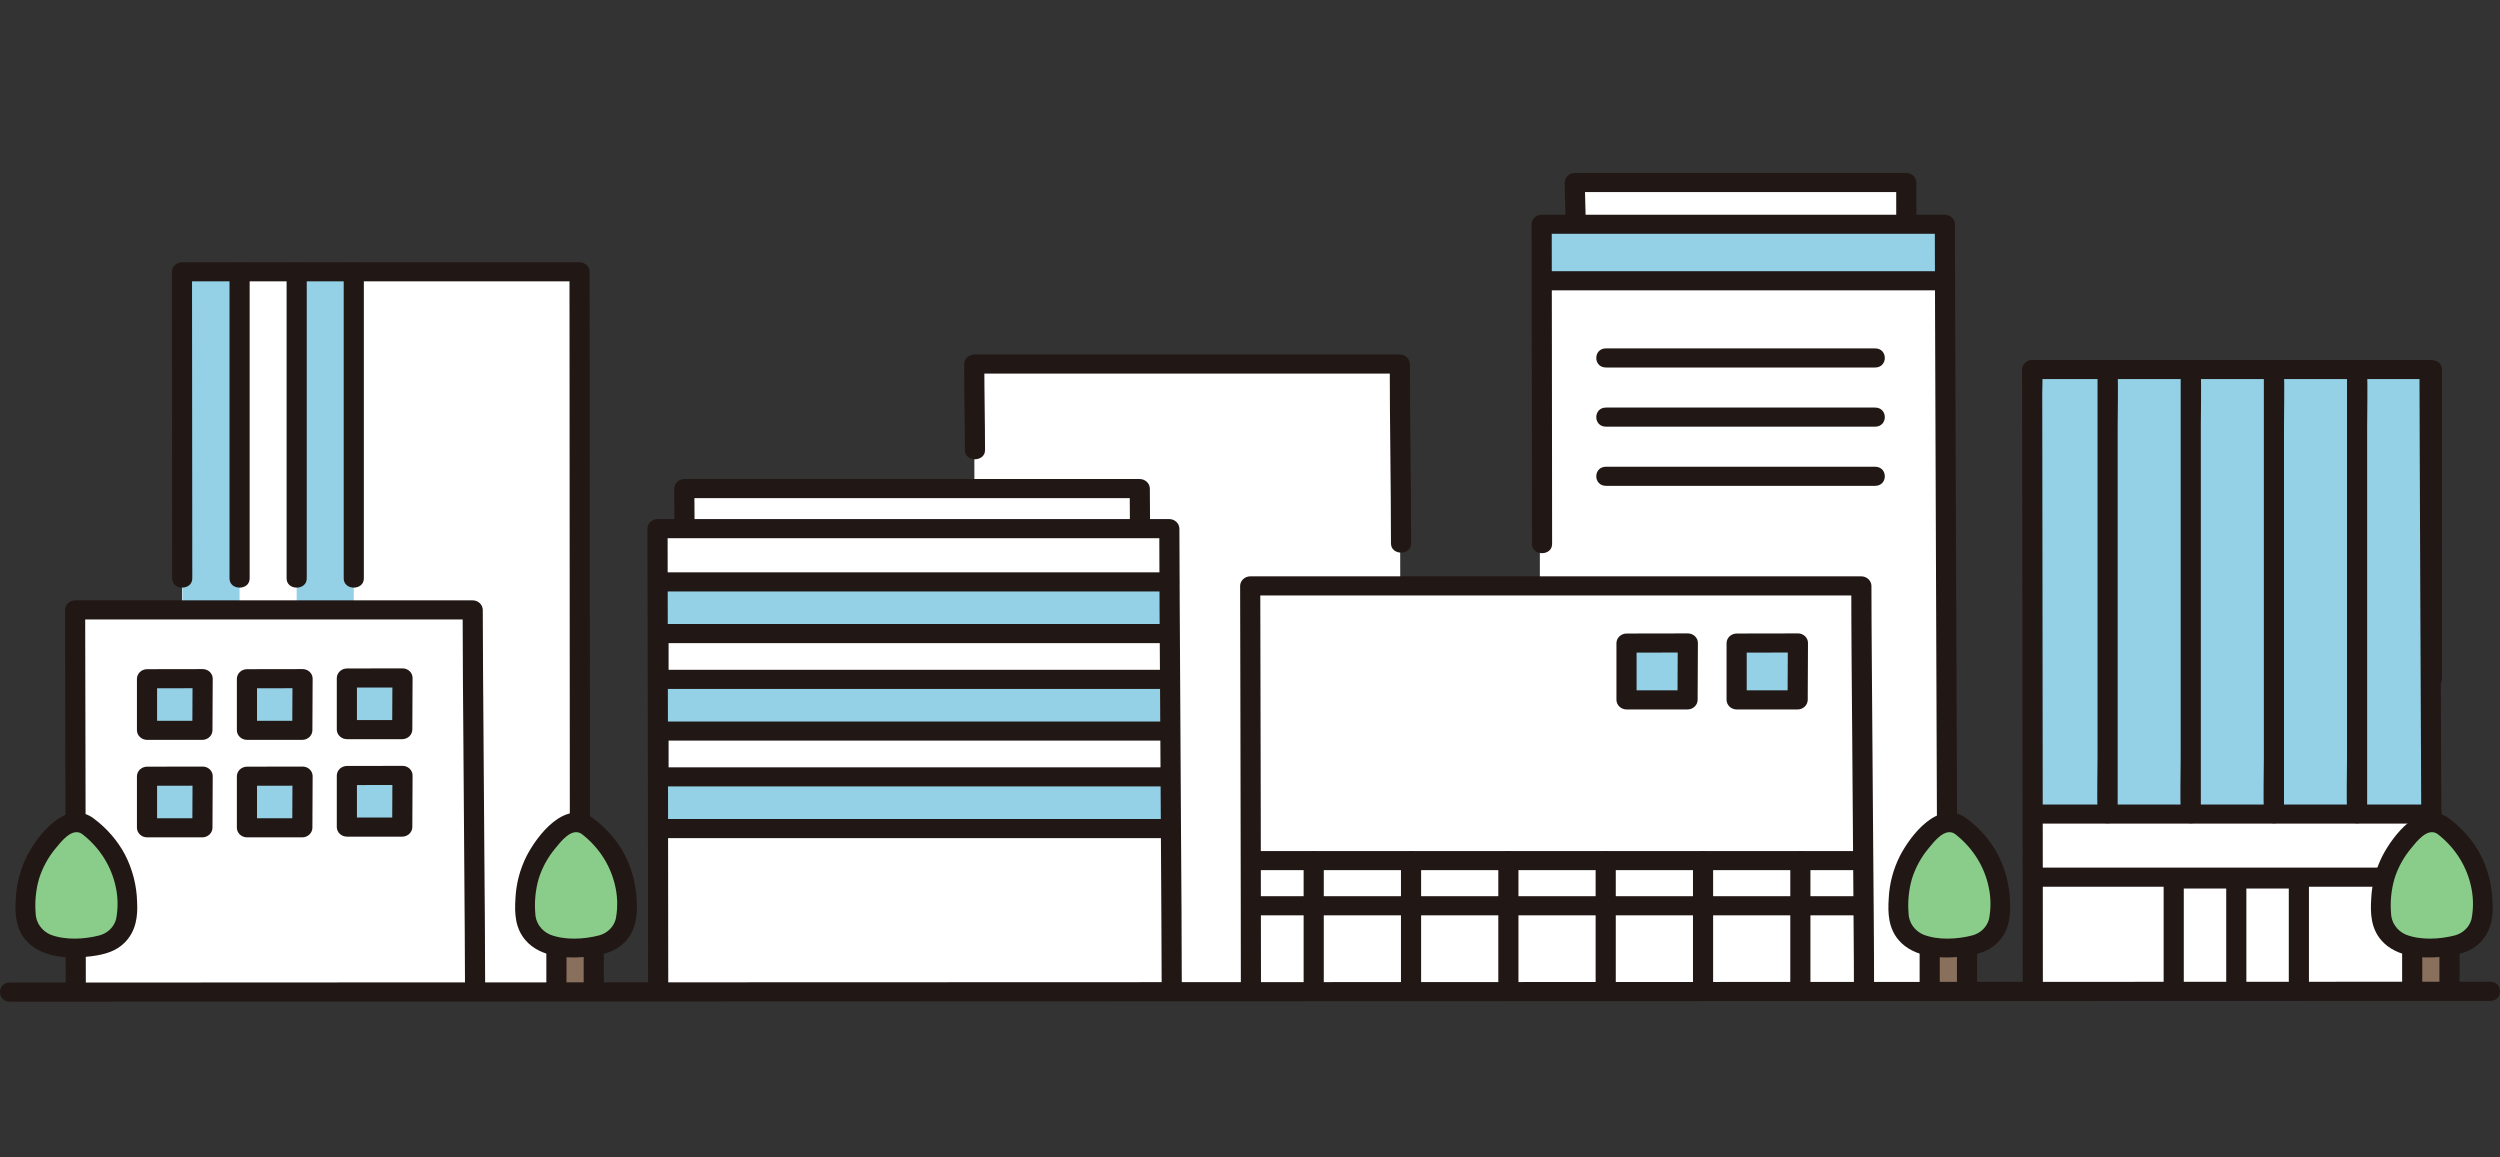 <svg width="1080" height="500" viewBox="0 0 1080 500" fill="none" xmlns="http://www.w3.org/2000/svg">
<rect x="0" y="0" width="1080" height="500" fill="#333333" stroke="none"/>
<g clip-path="url(#clip0)">
<path d="M840.461 427.962C840.461 404.317 839.328 125.015 839.328 98.974H665.145C665.145 100.868 665.232 339.161 665.313 427.478" fill="white"/>
<path d="M605.252 426.724C605.252 402.928 604.726 183.473 604.726 157.265H420.877C420.877 165.403 421.186 425.356 421.186 428.045" fill="white"/>
<path d="M250.523 426.394C250.538 435.246 250.373 126.594 250.362 117.43H78.603C78.603 118.874 78.657 369.484 78.718 426.58" fill="white"/>
<path d="M1050.59 426.312C1050.59 401.098 1049.55 187.381 1049.55 159.609H877.887C877.887 163.416 878.167 380.503 878.167 426.722" fill="white"/>
<path d="M492.481 228.376C492.481 222.823 492.383 214.495 492.383 211.068H295.613C295.613 215.964 295.713 224.998 295.713 228.376" fill="white"/>
<path d="M496.832 228.376C496.832 222.598 496.738 216.837 496.734 211.068C496.717 209.978 496.253 208.938 495.441 208.167C494.628 207.397 493.531 206.957 492.383 206.941H295.613C294.464 206.956 293.367 207.395 292.554 208.166C291.741 208.937 291.278 209.978 291.262 211.068C291.262 216.845 291.356 222.606 291.362 228.376C291.362 233.687 300.064 233.698 300.064 228.376C300.064 222.598 299.969 216.837 299.964 211.068L295.613 215.195H492.383L488.032 211.068C488.032 216.845 488.125 222.606 488.13 228.376C488.13 233.687 496.832 233.698 496.832 228.376V228.376Z" fill="#211715"/>
<path d="M506.189 428.049C506.189 406.405 505.151 252.213 505.151 228.376H284.055C284.055 231.644 284.335 388.73 284.335 428.4" fill="white"/>
<path d="M823.524 96.31C823.524 90.757 823.511 82.264 823.511 78.839H680.321C680.321 83.735 680.665 92.971 680.665 96.351" fill="white"/>
<path d="M827.876 96.31C827.876 90.487 827.872 84.663 827.863 78.839C827.847 77.749 827.384 76.708 826.571 75.937C825.758 75.166 824.661 74.727 823.512 74.712H680.322C679.173 74.727 678.076 75.167 677.263 75.938C676.451 76.708 675.987 77.749 675.971 78.839C675.986 84.676 676.293 90.512 676.314 96.351C676.332 101.661 685.034 101.671 685.017 96.351C684.995 90.512 684.688 84.676 684.673 78.839L680.322 82.966H823.512L819.161 78.839C819.161 84.662 819.165 90.486 819.174 96.31C819.174 101.621 827.876 101.63 827.876 96.31Z" fill="#211715"/>
<path d="M840.446 96.892C826.305 96.892 689.596 96.937 665.994 96.937V121.286H840.472C840.468 117.223 840.446 98.043 840.446 96.892Z" fill="#94D1E6"/>
<path d="M280.132 266.366V336.076C280.132 341.388 288.835 341.396 288.835 336.076V266.366C288.835 261.055 280.132 261.047 280.132 266.366Z" fill="#211715"/>
<path d="M78.829 262.539C78.829 260.96 78.829 119.297 78.829 117.43H103.495C103.495 119.297 103.495 260.96 103.495 262.539" fill="#94D1E6"/>
<path d="M99.147 117.43V249.869C99.147 255.18 107.849 255.189 107.849 249.869V117.43C107.849 112.12 99.147 112.11 99.147 117.43Z" fill="#211715"/>
<path d="M128.164 262.539V117.43H152.832V262.539" fill="#94D1E6"/>
<path d="M123.812 117.43V249.869C123.812 255.18 132.515 255.189 132.515 249.869V117.43C132.515 112.12 123.812 112.11 123.812 117.43Z" fill="#211715"/>
<path d="M148.481 117.43V249.869C148.481 255.18 157.183 255.189 157.183 249.869V117.43C157.183 112.12 148.481 112.11 148.481 117.43Z" fill="#211715"/>
<path d="M246.172 391.299C246.172 391.367 246.172 391.439 246.172 391.505C246.607 396.74 254.789 396.885 254.874 391.505C255.015 382.657 254.874 373.794 254.874 364.946C254.864 343.651 254.852 322.357 254.837 301.064L254.791 223.405C254.778 200.502 254.765 177.598 254.75 154.692C254.741 142.633 254.733 130.575 254.726 118.519V117.417C254.71 116.328 254.246 115.287 253.434 114.516C252.621 113.746 251.524 113.306 250.375 113.29H78.603C77.454 113.306 76.356 113.746 75.544 114.516C74.731 115.287 74.268 116.328 74.251 117.417C74.251 148.591 74.277 179.764 74.328 210.936C74.341 223.908 74.354 236.882 74.367 249.857C74.367 255.168 83.069 255.176 83.069 249.857C83.025 209.177 82.989 168.498 82.96 127.819C82.96 124.353 82.96 120.885 82.96 117.417L78.609 121.544H250.368L246.017 117.417C246.028 127.652 246.035 137.888 246.039 148.124L246.078 214.138C246.096 240.063 246.112 265.989 246.126 291.916L246.165 358.733C246.165 366.042 246.169 373.351 246.176 380.66C246.176 384.06 245.85 387.63 246.176 391.02C246.186 391.179 246.186 391.338 246.176 391.497H254.878C254.878 391.427 254.878 391.355 254.878 391.291C254.878 385.979 246.176 385.971 246.176 391.291L246.172 391.299Z" fill="#211715"/>
<path d="M799.078 432.176C804.678 432.176 804.687 423.922 799.078 423.922C793.47 423.922 793.47 432.176 799.078 432.176Z" fill="#211715"/>
<path d="M805.252 428.012C805.252 404.165 804.11 279.37 804.11 253.104H540.09C540.09 256.705 540.399 384.685 540.399 428.4" fill="white"/>
<path d="M809.604 428.012C809.604 407.216 809.373 386.419 809.216 365.625C809.008 337.975 808.803 310.331 808.603 282.693C808.54 272.829 808.464 262.968 808.461 253.105C808.445 252.015 807.982 250.974 807.169 250.203C806.357 249.433 805.259 248.993 804.11 248.978H540.09C538.941 248.993 537.844 249.433 537.032 250.203C536.219 250.974 535.756 252.015 535.739 253.105C535.739 269.406 535.809 285.695 535.844 301.99C535.906 331.181 535.961 360.374 536.009 389.57C536.029 402.512 536.042 415.455 536.048 428.4C536.048 433.711 544.75 433.719 544.75 428.4C544.75 402.549 544.716 376.698 544.646 350.849C544.597 324.332 544.541 297.814 544.478 271.296C544.465 265.234 544.441 259.169 544.441 253.105L540.09 257.231H804.11L799.759 253.105C799.759 274.476 799.988 295.849 800.147 317.22C800.354 344.703 800.558 372.187 800.76 399.672C800.823 409.119 800.901 418.565 800.901 428.012C800.901 433.323 809.604 433.332 809.604 428.012Z" fill="#211715"/>
<path d="M609.603 234.748C609.603 208.922 609.083 183.095 609.077 157.269C609.061 156.179 608.597 155.138 607.784 154.368C606.972 153.597 605.875 153.157 604.726 153.142H420.877C419.728 153.157 418.63 153.597 417.818 154.367C417.005 155.138 416.542 156.179 416.526 157.269C416.526 169.65 416.817 182.031 416.835 194.411C416.835 199.721 425.537 199.731 425.537 194.411C425.52 182.031 425.232 169.65 425.228 157.269L420.877 161.396H604.726L600.375 157.269C600.375 183.095 600.895 208.922 600.901 234.748C600.901 240.059 609.603 240.068 609.603 234.748V234.748Z" fill="#211715"/>
<path d="M205.244 432.176C210.843 432.176 210.852 423.922 205.244 423.922C199.635 423.922 199.635 432.176 205.244 432.176Z" fill="#211715"/>
<path d="M205.243 428.049C205.243 406.405 204.206 287.308 204.206 263.471H32.446C32.446 266.74 32.727 388.724 32.727 428.4" fill="white"/>
<path d="M209.595 428.049C209.595 408.562 209.377 389.074 209.244 369.589C209.054 343.332 208.868 317.075 208.685 290.818C208.629 281.702 208.559 272.588 208.557 263.471C208.54 262.382 208.077 261.341 207.264 260.57C206.452 259.8 205.355 259.36 204.206 259.344H32.446C31.298 259.36 30.201 259.8 29.388 260.571C28.576 261.341 28.112 262.382 28.095 263.471C28.095 278.838 28.158 294.205 28.189 309.571C28.245 337.201 28.296 364.831 28.341 392.46C28.358 404.441 28.37 416.421 28.376 428.4C28.376 433.711 37.078 433.719 37.078 428.4C37.078 404.373 37.046 380.345 36.982 356.317C36.937 331.107 36.887 305.897 36.832 280.687C36.819 274.949 36.808 269.21 36.797 263.471L32.446 267.598H204.206L199.855 263.471C199.855 283.487 200.072 303.49 200.207 323.497C200.394 349.609 200.581 375.719 200.766 401.829C200.821 410.567 200.892 419.308 200.892 428.049C200.892 433.358 209.595 433.369 209.595 428.049V428.049Z" fill="#211715"/>
<path d="M87.535 293.173C85.333 293.173 67.185 293.214 63.508 293.214V315.5H87.439C87.433 311.789 87.535 294.225 87.535 293.173Z" fill="#94D1E6"/>
<path d="M87.535 289.046C79.525 289.046 71.516 289.087 63.508 289.087C62.359 289.103 61.262 289.542 60.45 290.313C59.637 291.084 59.173 292.124 59.157 293.214V315.499C59.173 316.589 59.637 317.63 60.45 318.401C61.262 319.171 62.359 319.611 63.508 319.626H87.439C88.588 319.611 89.686 319.171 90.498 318.401C91.311 317.63 91.774 316.589 91.79 315.499C91.79 308.054 91.886 300.612 91.893 293.169C91.893 292.074 91.434 291.024 90.618 290.25C89.802 289.477 88.696 289.042 87.542 289.042C86.388 289.042 85.281 289.477 84.465 290.25C83.649 291.024 83.191 292.074 83.191 293.169C83.191 300.612 83.09 308.054 83.088 315.499L87.439 311.373H63.508L67.859 315.499V293.218L63.508 297.345C71.516 297.345 79.525 297.304 87.535 297.304C88.689 297.304 89.796 296.869 90.612 296.095C91.428 295.321 91.886 294.271 91.886 293.177C91.886 292.082 91.428 291.033 90.612 290.259C89.796 289.485 88.689 289.05 87.535 289.05V289.046Z" fill="#211715"/>
<path d="M130.703 293.173C128.503 293.173 110.352 293.214 106.676 293.214V315.5H130.607C130.602 311.789 130.703 294.225 130.703 293.173Z" fill="#94D1E6"/>
<path d="M130.703 289.046C122.694 289.046 114.686 289.087 106.676 289.087C105.527 289.103 104.43 289.542 103.617 290.313C102.805 291.084 102.341 292.124 102.325 293.214V315.499C102.342 316.589 102.805 317.629 103.618 318.4C104.43 319.171 105.527 319.61 106.676 319.626H130.607C131.756 319.61 132.853 319.171 133.665 318.4C134.477 317.629 134.941 316.589 134.958 315.499C134.958 308.054 135.054 300.612 135.058 293.169C135.058 292.074 134.6 291.024 133.784 290.25C132.968 289.477 131.861 289.042 130.707 289.042C129.553 289.042 128.446 289.477 127.63 290.25C126.814 291.024 126.356 292.074 126.356 293.169C126.356 300.612 126.256 308.054 126.256 315.499L130.607 311.373H106.676L111.027 315.499V293.218L106.676 297.345C114.686 297.345 122.694 297.304 130.703 297.304C131.857 297.304 132.963 296.869 133.779 296.095C134.595 295.321 135.054 294.271 135.054 293.177C135.054 292.082 134.595 291.033 133.779 290.259C132.963 289.485 131.857 289.05 130.703 289.05V289.046Z" fill="#211715"/>
<path d="M173.872 292.865C171.67 292.865 153.522 292.909 149.845 292.909V315.194H173.776C173.77 311.476 173.872 293.92 173.872 292.865Z" fill="#94D1E6"/>
<path d="M173.872 288.738C165.864 288.738 157.853 288.78 149.845 288.782C148.696 288.797 147.599 289.237 146.787 290.008C145.974 290.778 145.51 291.819 145.494 292.909V315.194C145.51 316.284 145.974 317.325 146.787 318.095C147.599 318.866 148.696 319.306 149.845 319.321H173.776C174.925 319.306 176.022 318.866 176.835 318.095C177.647 317.325 178.111 316.284 178.127 315.194C178.127 307.749 178.223 300.306 178.23 292.861C178.23 291.767 177.771 290.717 176.955 289.943C176.139 289.169 175.032 288.734 173.878 288.734C172.725 288.734 171.618 289.169 170.802 289.943C169.986 290.717 169.527 291.767 169.527 292.861C169.527 300.306 169.427 307.749 169.425 315.194L173.776 311.067H149.845L154.196 315.194V292.909L149.845 297.036C157.853 297.036 165.864 296.994 173.872 296.992C175.026 296.992 176.133 296.558 176.949 295.784C177.765 295.01 178.223 293.96 178.223 292.865C178.223 291.771 177.765 290.721 176.949 289.947C176.133 289.173 175.026 288.738 173.872 288.738Z" fill="#211715"/>
<path d="M87.535 335.286C85.333 335.286 67.185 335.327 63.508 335.327V357.613H87.439C87.433 353.896 87.535 336.345 87.535 335.286Z" fill="#94D1E6"/>
<path d="M87.535 331.159C79.525 331.159 71.516 331.2 63.508 331.2C62.36 331.216 61.263 331.656 60.45 332.427C59.638 333.197 59.174 334.238 59.157 335.327V357.613C59.173 358.703 59.636 359.744 60.449 360.514C61.262 361.285 62.359 361.725 63.508 361.74H87.439C88.588 361.724 89.686 361.284 90.498 360.514C91.311 359.743 91.774 358.703 91.79 357.613C91.79 350.17 91.886 342.727 91.893 335.282C91.893 334.187 91.434 333.138 90.618 332.364C89.802 331.59 88.696 331.155 87.542 331.155C86.388 331.155 85.281 331.59 84.465 332.364C83.649 333.138 83.191 334.187 83.191 335.282C83.191 342.727 83.09 350.17 83.088 357.613L87.439 353.486H63.508L67.859 357.613V335.327L63.508 339.454C71.516 339.454 79.525 339.415 87.535 339.413C88.689 339.413 89.796 338.978 90.612 338.204C91.428 337.43 91.886 336.381 91.886 335.286C91.886 334.192 91.428 333.142 90.612 332.368C89.796 331.594 88.689 331.159 87.535 331.159V331.159Z" fill="#211715"/>
<path d="M130.703 335.286C128.503 335.286 110.352 335.327 106.676 335.327V357.613H130.607C130.602 353.896 130.703 336.345 130.703 335.286Z" fill="#94D1E6"/>
<path d="M130.703 331.159C122.694 331.159 114.686 331.2 106.676 331.2C105.527 331.216 104.43 331.656 103.618 332.427C102.805 333.197 102.342 334.238 102.325 335.327V357.613C102.341 358.703 102.805 359.743 103.617 360.514C104.43 361.284 105.527 361.724 106.676 361.74H130.607C131.756 361.724 132.853 361.284 133.665 360.513C134.477 359.743 134.941 358.702 134.958 357.613C134.958 350.17 135.054 342.727 135.058 335.282C135.058 334.187 134.6 333.138 133.784 332.364C132.968 331.59 131.861 331.155 130.707 331.155C129.553 331.155 128.446 331.59 127.63 332.364C126.814 333.138 126.356 334.187 126.356 335.282C126.356 342.727 126.256 350.17 126.256 357.613L130.607 353.486H106.676L111.027 357.613V335.327L106.676 339.454C114.686 339.454 122.694 339.415 130.703 339.413C131.857 339.413 132.963 338.978 133.779 338.204C134.595 337.43 135.054 336.381 135.054 335.286C135.054 334.192 134.595 333.142 133.779 332.368C132.963 331.594 131.857 331.159 130.703 331.159Z" fill="#211715"/>
<path d="M173.872 334.981C171.67 334.981 153.522 335.022 149.845 335.022V357.307H173.776C173.77 353.591 173.872 336.033 173.872 334.981Z" fill="#94D1E6"/>
<path d="M173.872 330.854C165.864 330.854 157.853 330.895 149.845 330.895C148.697 330.911 147.6 331.351 146.787 332.121C145.975 332.892 145.511 333.932 145.494 335.022V357.307C145.51 358.397 145.974 359.438 146.787 360.208C147.599 360.979 148.696 361.419 149.845 361.434H173.776C174.925 361.419 176.023 360.98 176.835 360.209C177.648 359.438 178.112 358.397 178.127 357.307C178.127 349.864 178.223 342.419 178.23 334.977C178.23 333.882 177.771 332.832 176.955 332.058C176.139 331.284 175.032 330.85 173.878 330.85C172.725 330.85 171.618 331.284 170.802 332.058C169.986 332.832 169.527 333.882 169.527 334.977C169.527 342.419 169.427 349.864 169.425 357.307L173.776 353.18H149.845L154.196 357.307V335.022L149.845 339.149C157.853 339.149 165.864 339.11 173.872 339.108C175.026 339.108 176.133 338.673 176.949 337.899C177.765 337.125 178.223 336.075 178.223 334.981C178.223 333.886 177.765 332.836 176.949 332.062C176.133 331.289 175.026 330.854 173.872 330.854Z" fill="#211715"/>
<path d="M507.422 432.176C513.022 432.176 513.031 423.922 507.422 423.922C501.814 423.922 501.814 432.176 507.422 432.176Z" fill="#211715"/>
<path d="M505.162 251.373C492.229 251.373 306.039 251.415 284.434 251.415V273.7H505.186" fill="#94D1E6"/>
<path d="M284.44 277.831H505.186C510.786 277.831 510.797 269.577 505.186 269.577H284.44C278.842 269.577 278.831 277.831 284.44 277.831Z" fill="#211715"/>
<path d="M284.44 255.5H505.186C510.786 255.5 510.797 247.246 505.186 247.246H284.44C278.842 247.246 278.831 255.5 284.44 255.5Z" fill="#211715"/>
<path d="M505.162 293.486C492.229 293.486 306.039 293.53 284.434 293.53V315.815H505.186" fill="#94D1E6"/>
<path d="M284.44 319.946H505.186C510.786 319.946 510.797 311.692 505.186 311.692H284.44C278.842 311.692 278.831 319.946 284.44 319.946Z" fill="#211715"/>
<path d="M284.44 297.613H505.186C510.786 297.613 510.797 289.359 505.186 289.359H284.44C278.842 289.359 278.831 297.613 284.44 297.613Z" fill="#211715"/>
<path d="M505.162 335.602C492.229 335.602 306.039 335.643 284.434 335.643V357.928H505.186" fill="#94D1E6"/>
<path d="M284.44 362.06H505.186C510.786 362.06 510.797 353.806 505.186 353.806H284.44C278.842 353.806 278.831 362.06 284.44 362.06Z" fill="#211715"/>
<path d="M284.44 339.729H505.186C510.786 339.729 510.797 331.475 505.186 331.475H284.44C278.842 331.475 278.831 339.729 284.44 339.729Z" fill="#211715"/>
<path d="M605.217 371.776V428.206C605.217 433.517 613.919 433.526 613.919 428.206V371.776C613.919 366.465 605.217 366.457 605.217 371.776Z" fill="#211715"/>
<path d="M563.171 371.776V428.206C563.171 433.517 571.873 433.526 571.873 428.206V371.776C571.873 366.465 563.171 366.457 563.171 371.776Z" fill="#211715"/>
<path d="M647.267 371.776V428.206C647.267 433.517 655.969 433.526 655.969 428.206V371.776C655.969 366.465 647.267 366.457 647.267 371.776Z" fill="#211715"/>
<path d="M689.315 371.776V428.206C689.315 433.517 698.018 433.526 698.018 428.206V371.776C698.018 366.465 689.315 366.457 689.315 371.776Z" fill="#211715"/>
<path d="M731.364 371.776V428.206C731.364 433.517 740.067 433.526 740.067 428.206V371.776C740.067 366.465 731.364 366.457 731.364 371.776Z" fill="#211715"/>
<path d="M773.406 371.776V428.206C773.406 433.517 782.108 433.526 782.108 428.206V371.776C782.108 366.465 773.406 366.457 773.406 371.776Z" fill="#211715"/>
<path d="M845.659 422.372C845.659 409.336 845.592 396.299 845.546 383.262C845.462 358.609 845.372 333.956 845.276 309.305C845.167 280.213 845.058 251.118 844.948 222.02C844.852 196.282 844.758 170.545 844.667 144.81C844.613 129.59 844.567 114.37 844.528 99.151V96.882C844.511 95.792 844.047 94.752 843.235 93.981C842.422 93.211 841.325 92.771 840.177 92.755H665.994C664.845 92.77 663.747 93.21 662.935 93.981C662.122 94.751 661.659 95.792 661.643 96.882C661.643 104.472 661.653 112.064 661.675 119.656C661.706 140.655 661.732 161.655 661.756 182.656C661.776 200.099 661.794 217.542 661.81 234.985C661.81 240.297 670.512 240.305 670.512 234.985C670.486 206.851 670.456 178.715 670.421 150.577C670.402 135.299 670.38 120.021 670.356 104.741C670.356 102.121 670.356 99.501 670.356 96.882L666.004 101.009H840.188L835.836 96.882C835.836 110.294 835.904 123.707 835.95 137.119C836.034 161.965 836.124 186.81 836.219 211.656C836.328 240.759 836.438 269.863 836.548 298.967C836.644 324.533 836.737 350.1 836.829 375.666C836.881 390.523 836.927 405.387 836.968 420.26V422.358C836.968 427.667 845.67 427.678 845.67 422.358L845.659 422.372Z" fill="#211715"/>
<path d="M810.036 150.507H693.797C688.199 150.507 688.189 158.761 693.797 158.761H810.036C815.636 158.761 815.645 150.507 810.036 150.507Z" fill="#211715"/>
<path d="M840.468 117.164H665.989C660.389 117.164 660.381 125.417 665.989 125.417H840.468C846.068 125.417 846.077 117.164 840.468 117.164Z" fill="#211715"/>
<path d="M810.036 176.069H693.797C688.199 176.069 688.189 184.323 693.797 184.323H810.036C815.636 184.323 815.645 176.069 810.036 176.069Z" fill="#211715"/>
<path d="M810.036 201.631H693.797C688.199 201.631 688.189 209.885 693.797 209.885H810.036C815.636 209.885 815.645 201.631 810.036 201.631Z" fill="#211715"/>
<path d="M804.952 387.172H540.338C534.739 387.172 534.73 395.426 540.338 395.426H804.952C810.552 395.426 810.561 387.172 804.952 387.172Z" fill="#211715"/>
<path d="M804.952 367.649H540.338C534.739 367.649 534.73 375.903 540.338 375.903H804.952C810.552 375.903 810.561 367.649 804.952 367.649Z" fill="#211715"/>
<path d="M878.161 351.676C878.161 348.331 878.161 163.571 878.161 159.615H1049.84C1049.84 163.571 1049.84 348.331 1049.84 351.676" fill="#94D1E6"/>
<path d="M1046.24 159.615V293.07C1046.24 298.381 1054.94 298.389 1054.94 293.07V159.615C1054.94 154.306 1046.24 154.296 1046.24 159.615Z" fill="#211715"/>
<path d="M906.133 159.615V327.115C906.133 335.102 905.867 343.136 906.133 351.121C906.133 351.305 906.133 351.49 906.133 351.676C906.133 356.988 914.835 356.996 914.835 351.676V184.49C914.835 176.412 915.085 168.292 914.835 160.214C914.835 160.007 914.835 159.815 914.835 159.615C914.835 154.306 906.133 154.296 906.133 159.615Z" fill="#211715"/>
<path d="M942.057 159.615V327.115C942.057 335.102 941.792 343.136 942.057 351.121C942.057 351.305 942.057 351.49 942.057 351.676C942.057 356.988 950.76 356.996 950.76 351.676V184.49C950.76 176.412 951.01 168.292 950.76 160.214C950.76 160.007 950.76 159.815 950.76 159.615C950.76 154.306 942.057 154.296 942.057 159.615Z" fill="#211715"/>
<path d="M977.982 159.615V327.115C977.982 335.102 977.715 343.136 977.982 351.121C977.982 351.305 977.982 351.49 977.982 351.676C977.982 356.988 986.684 356.996 986.684 351.676V184.49C986.684 176.412 986.932 168.292 986.684 160.214C986.684 160.007 986.684 159.815 986.684 159.615C986.684 154.306 977.982 154.296 977.982 159.615Z" fill="#211715"/>
<path d="M934.692 379.721V426.518C934.692 431.827 943.395 431.837 943.395 426.518V379.721C943.395 374.409 934.692 374.401 934.692 379.721Z" fill="#211715"/>
<path d="M961.727 381.427V425.402C961.727 430.713 970.429 430.721 970.429 425.402V381.427C970.429 376.116 961.727 376.108 961.727 381.427Z" fill="#211715"/>
<path d="M988.76 379.721V426.518C988.76 431.827 997.462 431.837 997.462 426.518V379.721C997.462 374.409 988.76 374.401 988.76 379.721Z" fill="#211715"/>
<path d="M1013.91 159.615V327.115C1013.91 335.102 1013.64 343.136 1013.91 351.121C1013.91 351.305 1013.91 351.49 1013.91 351.676C1013.91 356.988 1022.61 356.996 1022.61 351.676V184.49C1022.61 176.412 1022.86 168.292 1022.61 160.214C1022.61 160.007 1022.61 159.815 1022.61 159.615C1022.61 154.306 1013.91 154.296 1013.91 159.615Z" fill="#211715"/>
<path d="M1054.94 426.312C1054.94 415.126 1054.88 403.938 1054.84 392.749C1054.76 372.759 1054.68 352.768 1054.59 332.777C1054.49 309.658 1054.39 286.539 1054.29 263.422C1054.2 242.548 1054.12 221.674 1054.03 200.802C1053.98 187.847 1053.94 174.893 1053.91 161.939C1053.91 161.163 1053.91 160.385 1053.91 159.609C1053.89 158.519 1053.43 157.478 1052.61 156.708C1051.8 155.937 1050.7 155.497 1049.56 155.482H877.887C876.738 155.498 875.642 155.938 874.829 156.708C874.017 157.479 873.553 158.519 873.536 159.609C873.536 167.542 873.546 175.476 873.564 183.409C873.586 201.896 873.609 220.384 873.632 238.873C873.658 262.087 873.685 285.301 873.712 308.515C873.737 330.931 873.76 353.346 873.782 375.761C873.798 391.556 873.81 407.352 873.817 423.148V426.724C873.817 432.036 882.519 432.044 882.519 426.724C882.519 412.123 882.51 397.522 882.491 382.921C882.47 361.004 882.448 339.087 882.423 317.169C882.397 293.76 882.37 270.35 882.343 246.939C882.32 227.559 882.296 208.179 882.273 188.801C882.264 182.473 882.256 176.145 882.249 169.817C882.249 166.664 882.504 163.393 882.249 160.249C882.232 160.042 882.249 159.836 882.249 159.63L877.898 163.756H1049.56L1045.21 159.63C1045.21 171.22 1045.27 182.808 1045.32 194.399C1045.39 214.596 1045.48 234.794 1045.56 254.993L1045.86 324.383C1045.95 345.074 1046.04 365.765 1046.12 386.456C1046.17 399.033 1046.21 411.61 1046.25 424.186C1046.25 424.902 1046.25 425.616 1046.25 426.332C1046.25 431.644 1054.95 431.654 1054.95 426.332L1054.94 426.312Z" fill="#211715"/>
<path d="M1050.59 374.807H881.566C875.967 374.807 875.958 383.061 881.566 383.061H1050.59C1056.19 383.061 1056.2 374.807 1050.59 374.807Z" fill="#211715"/>
<path d="M1050.59 347.549H881.566C875.967 347.549 875.958 355.803 881.566 355.803H1050.59C1056.19 355.803 1056.2 347.549 1050.59 347.549Z" fill="#211715"/>
<path d="M993.111 375.594H939.044C933.444 375.594 933.435 383.848 939.044 383.848H993.111C998.711 383.848 998.719 375.594 993.111 375.594Z" fill="#211715"/>
<path d="M729.13 277.761C726.706 277.761 706.706 277.808 702.653 277.808V302.363H729.025C729.025 298.268 729.13 278.923 729.13 277.761Z" fill="#94D1E6"/>
<path d="M729.13 273.634C720.306 273.634 711.48 273.679 702.654 273.681C701.505 273.697 700.408 274.137 699.595 274.907C698.783 275.678 698.319 276.719 698.303 277.808V302.363C698.32 303.453 698.783 304.493 699.596 305.264C700.408 306.034 701.505 306.474 702.654 306.49H729.026C730.174 306.474 731.271 306.034 732.084 305.264C732.896 304.493 733.36 303.453 733.377 302.363C733.377 294.159 733.483 285.957 733.488 277.755C733.488 276.66 733.029 275.61 732.213 274.836C731.397 274.062 730.291 273.628 729.137 273.628C727.983 273.628 726.876 274.062 726.06 274.836C725.244 275.61 724.786 276.66 724.786 277.755C724.786 285.957 724.677 294.159 724.675 302.363L729.026 298.237H702.654L707.005 302.363V277.808L702.654 281.935C711.48 281.935 720.306 281.89 729.13 281.888C730.284 281.888 731.391 281.453 732.207 280.679C733.023 279.905 733.481 278.855 733.481 277.761C733.481 276.666 733.023 275.617 732.207 274.843C731.391 274.069 730.284 273.634 729.13 273.634Z" fill="#211715"/>
<path d="M776.7 277.761C774.274 277.761 754.275 277.808 750.224 277.808V302.363H776.587C776.587 298.268 776.7 278.923 776.7 277.761Z" fill="#94D1E6"/>
<path d="M776.701 273.634C767.874 273.634 759.048 273.679 750.224 273.681C749.075 273.697 747.978 274.137 747.166 274.907C746.353 275.678 745.889 276.719 745.873 277.808V302.363C745.889 303.453 746.353 304.494 747.166 305.265C747.978 306.035 749.075 306.475 750.224 306.49H776.587C777.736 306.475 778.834 306.035 779.646 305.265C780.459 304.494 780.922 303.453 780.939 302.363C780.939 294.159 781.045 285.957 781.052 277.755C781.052 276.66 780.593 275.61 779.777 274.836C778.961 274.062 777.855 273.628 776.701 273.628C775.547 273.628 774.44 274.062 773.624 274.836C772.808 275.61 772.349 276.66 772.349 277.755C772.349 285.957 772.238 294.159 772.236 302.363L776.587 298.237H750.224L754.575 302.363V277.808L750.224 281.935C759.048 281.935 767.874 281.89 776.701 281.888C777.855 281.888 778.961 281.453 779.777 280.679C780.593 279.905 781.052 278.855 781.052 277.761C781.052 276.666 780.593 275.617 779.777 274.843C778.961 274.069 777.855 273.634 776.701 273.634Z" fill="#211715"/>
<path d="M510.539 428.049C510.539 404.666 510.322 381.283 510.189 357.891C510.001 325.289 509.814 292.691 509.63 260.1C509.576 249.522 509.504 238.943 509.502 228.366C509.485 227.276 509.022 226.235 508.209 225.465C507.397 224.694 506.3 224.254 505.151 224.239H284.054C282.905 224.255 281.809 224.695 280.996 225.465C280.184 226.236 279.72 227.276 279.703 228.366C279.703 247.812 279.735 267.257 279.799 286.702C279.855 320.576 279.906 354.449 279.951 388.323C279.966 401.678 279.977 415.033 279.984 428.389C279.984 433.701 288.686 433.709 288.686 428.389C288.686 400.271 288.655 372.153 288.592 344.033C288.545 312.611 288.494 281.188 288.44 249.766C288.43 242.633 288.418 235.5 288.405 228.366L284.054 232.493H505.161L500.81 228.366C500.81 252.271 501.028 276.174 501.161 300.079C501.348 332.529 501.534 364.981 501.72 397.433C501.774 407.633 501.846 417.837 501.848 428.039C501.848 433.348 510.55 433.358 510.55 428.039L510.539 428.049Z" fill="#211715"/>
<path d="M37.605 356.657C36.281 355.687 34.655 355.16 32.982 355.16C31.308 355.16 29.682 355.687 28.359 356.657C21.96 361.41 17.009 367.692 14.015 374.859C13.077 377.019 12.37 379.263 11.903 381.557C11.525 383.75 11.284 385.961 11.183 388.181C10.629 392.074 10.965 396.035 12.168 399.794C13.494 402.983 15.999 405.605 19.215 407.171C23.619 408.735 28.283 409.536 32.986 409.538C37.681 409.463 42.331 408.664 46.755 407.171C49.971 405.605 52.475 402.983 53.802 399.794C55.007 396.035 55.344 392.074 54.789 388.181C54.687 385.961 54.446 383.75 54.067 381.557C53.601 379.263 52.894 377.019 51.957 374.859C48.963 367.69 44.009 361.407 37.605 356.657V356.657Z" fill="#8ACC89"/>
<path d="M39.813 353.094C28.008 345.436 16.165 361.044 11.665 369.773C8.76 375.536 7.116 381.798 6.831 388.181C6.396 394.578 6.701 400.917 11.111 406.108C17.737 413.908 30.119 414.362 39.787 413.06C45.188 412.338 50.258 410.976 54.062 407.004C58.749 402.111 59.593 395.913 59.225 389.539C59.041 382.421 57.23 375.427 53.917 369.038C50.714 363.096 46.2 357.877 40.681 353.738C39.848 352.995 38.748 352.582 37.605 352.582C36.461 352.582 35.361 352.995 34.528 353.738C33.719 354.515 33.266 355.564 33.266 356.656C33.266 357.749 33.719 358.797 34.528 359.575C42.139 365.097 47.497 372.95 49.692 381.797C50.971 386.772 51.137 391.946 50.177 396.986C49.746 398.672 48.851 400.219 47.582 401.469C46.313 402.718 44.717 403.625 42.956 404.096C36.43 405.799 28.106 406.246 21.738 403.737C19.88 402.919 18.3 401.623 17.179 399.997C16.058 398.37 15.44 396.477 15.397 394.534C14.985 389.54 15.476 384.515 16.85 379.677C18.34 374.877 20.785 370.39 24.053 366.461C26.492 363.523 31.08 357.408 35.409 360.219C40.041 363.227 44.399 356.078 39.813 353.094Z" fill="#211715"/>
<path d="M240.763 427.531V410.243H256.891V427.531" fill="#89705D"/>
<path d="M253.451 356.657C252.127 355.687 250.501 355.16 248.828 355.16C247.155 355.16 245.529 355.687 244.205 356.657C237.805 361.41 232.854 367.692 229.859 374.859C228.922 377.019 228.215 379.263 227.749 381.557C227.37 383.75 227.129 385.961 227.027 388.181C226.473 392.074 226.809 396.035 228.015 399.794C229.341 402.983 231.846 405.605 235.061 407.171C239.465 408.735 244.128 409.536 248.83 409.538C253.526 409.463 258.177 408.664 262.601 407.171C265.817 405.605 268.322 402.983 269.648 399.794C270.851 396.035 271.188 392.074 270.634 388.181C270.532 385.961 270.292 383.75 269.913 381.557C269.447 379.263 268.739 377.019 267.801 374.859C264.807 367.691 259.854 361.408 253.451 356.657V356.657Z" fill="#8ACC89"/>
<path d="M255.642 353.094C243.848 345.436 232.007 361.044 227.506 369.773C224.601 375.536 222.957 381.798 222.672 388.181C222.25 394.578 222.541 400.917 226.953 406.108C233.58 413.908 245.961 414.362 255.629 413.06C261.031 412.338 266.098 410.976 269.903 407.004C274.591 402.111 275.433 395.913 275.067 389.539C274.882 382.421 273.071 375.427 269.759 369.038C266.557 363.096 262.042 357.877 256.523 353.738C255.69 352.995 254.59 352.582 253.447 352.582C252.304 352.582 251.204 352.995 250.371 353.738C249.561 354.515 249.107 355.564 249.107 356.656C249.107 357.749 249.561 358.798 250.371 359.575C257.98 365.098 263.338 372.95 265.532 381.797C266.814 386.771 266.979 391.946 266.017 396.986C265.587 398.672 264.692 400.22 263.423 401.469C262.154 402.719 260.557 403.626 258.797 404.096C252.27 405.799 243.948 406.246 237.578 403.737C235.72 402.919 234.14 401.623 233.019 399.996C231.898 398.37 231.281 396.477 231.237 394.534C230.825 389.54 231.316 384.515 232.69 379.677C234.182 374.877 236.627 370.391 239.893 366.461C242.332 363.523 246.922 357.408 251.25 360.219C255.883 363.227 260.241 356.078 255.642 353.094Z" fill="#211715"/>
<path d="M252.146 410.244V427.531C252.146 428.626 252.604 429.675 253.42 430.449C254.236 431.223 255.343 431.658 256.497 431.658C257.651 431.658 258.758 431.223 259.574 430.449C260.39 429.675 260.848 428.626 260.848 427.531V410.244C260.848 409.149 260.39 408.099 259.574 407.325C258.758 406.551 257.651 406.117 256.497 406.117C255.343 406.117 254.236 406.551 253.42 407.325C252.604 408.099 252.146 409.149 252.146 410.244Z" fill="#211715"/>
<path d="M236.021 410.244V427.531C236.021 428.626 236.479 429.675 237.295 430.449C238.111 431.223 239.218 431.658 240.372 431.658C241.526 431.658 242.632 431.223 243.448 430.449C244.264 429.675 244.723 428.626 244.723 427.531V410.244C244.723 409.149 244.264 408.099 243.448 407.325C242.632 406.551 241.526 406.117 240.372 406.117C239.218 406.117 238.111 406.551 237.295 407.325C236.479 408.099 236.021 409.149 236.021 410.244Z" fill="#211715"/>
<path d="M834.02 427.531V410.243H850.145V427.531" fill="#89705D"/>
<path d="M846.703 356.657C845.379 355.687 843.753 355.16 842.08 355.16C840.407 355.16 838.781 355.687 837.457 356.657C831.057 361.41 826.106 367.692 823.111 374.859C822.174 377.019 821.467 379.263 821.001 381.557C820.622 383.75 820.381 385.961 820.279 388.181C819.724 392.074 820.061 396.035 821.267 399.794C822.593 402.983 825.098 405.605 828.313 407.171C832.717 408.735 837.38 409.536 842.082 409.538C846.777 409.464 851.428 408.664 855.851 407.171C859.067 405.606 861.573 402.983 862.9 399.794C864.103 396.035 864.44 392.074 863.886 388.181C863.784 385.961 863.544 383.75 863.165 381.557C862.699 379.263 861.991 377.019 861.053 374.859C858.059 367.691 853.106 361.408 846.703 356.657V356.657Z" fill="#8ACC89"/>
<path d="M848.898 353.094C837.104 345.436 825.26 361.044 820.761 369.773C817.857 375.536 816.213 381.798 815.927 388.181C815.505 394.578 815.797 400.917 820.209 406.108C826.836 413.908 839.214 414.362 848.885 413.06C854.287 412.338 859.353 410.976 863.158 407.004C867.847 402.111 868.689 395.913 868.323 389.539C868.138 382.421 866.327 375.427 863.015 369.038C859.812 363.096 855.298 357.877 849.779 353.738C848.945 352.995 847.845 352.582 846.702 352.582C845.558 352.582 844.458 352.995 843.624 353.738C842.815 354.515 842.362 355.564 842.362 356.656C842.362 357.749 842.815 358.797 843.624 359.575C851.235 365.097 856.594 372.949 858.788 381.797C860.069 386.771 860.235 391.946 859.273 396.986C858.843 398.672 857.948 400.22 856.679 401.469C855.41 402.719 853.813 403.626 852.052 404.096C845.526 405.799 837.204 406.246 830.834 403.737C828.976 402.919 827.396 401.623 826.275 399.996C825.154 398.37 824.537 396.477 824.493 394.534C824.081 389.54 824.572 384.515 825.946 379.677C827.437 374.877 829.882 370.391 833.149 366.461C835.588 363.523 840.176 357.408 844.505 360.219C849.139 363.227 853.497 356.078 848.898 353.094Z" fill="#211715"/>
<path d="M845.402 410.244V427.531C845.402 428.626 845.861 429.675 846.677 430.449C847.493 431.223 848.599 431.658 849.753 431.658C850.907 431.658 852.014 431.223 852.83 430.449C853.646 429.675 854.105 428.626 854.105 427.531V410.244C854.105 409.149 853.646 408.099 852.83 407.325C852.014 406.551 850.907 406.117 849.753 406.117C848.599 406.117 847.493 406.551 846.677 407.325C845.861 408.099 845.402 409.149 845.402 410.244Z" fill="#211715"/>
<path d="M829.277 410.244V427.531C829.277 428.626 829.736 429.675 830.552 430.449C831.368 431.223 832.475 431.658 833.629 431.658C834.783 431.658 835.889 431.223 836.705 430.449C837.521 429.675 837.98 428.626 837.98 427.531V410.244C837.98 409.149 837.521 408.099 836.705 407.325C835.889 406.551 834.783 406.117 833.629 406.117C832.475 406.117 831.368 406.551 830.552 407.325C829.736 408.099 829.277 409.149 829.277 410.244Z" fill="#211715"/>
<path d="M1042.46 427.531V410.243H1058.59V427.531" fill="#89705D"/>
<path d="M1055.14 356.657C1053.82 355.687 1052.19 355.16 1050.52 355.16C1048.84 355.16 1047.22 355.687 1045.89 356.657C1039.49 361.41 1034.54 367.692 1031.55 374.859C1030.61 377.019 1029.9 379.263 1029.44 381.557C1029.06 383.75 1028.82 385.961 1028.72 388.181C1028.16 392.074 1028.5 396.035 1029.7 399.794C1031.03 402.983 1033.54 405.605 1036.75 407.171C1041.15 408.735 1045.82 409.536 1050.52 409.538C1055.21 409.464 1059.86 408.664 1064.29 407.171C1067.5 405.606 1070.01 402.983 1071.34 399.794C1072.54 396.035 1072.88 392.074 1072.32 388.181C1072.22 385.961 1071.98 383.75 1071.6 381.557C1071.14 379.263 1070.43 377.019 1069.49 374.859C1066.5 367.691 1061.54 361.408 1055.14 356.657Z" fill="#8ACC89"/>
<path d="M1057.34 353.094C1045.55 345.436 1033.7 361.044 1029.2 369.773C1026.3 375.536 1024.65 381.798 1024.37 388.181C1023.95 394.578 1024.24 400.917 1028.65 406.108C1035.28 413.908 1047.66 414.362 1057.33 413.06C1062.73 412.338 1067.8 410.976 1071.6 407.004C1076.29 402.111 1077.13 395.913 1076.76 389.539C1076.58 382.421 1074.77 375.427 1071.46 369.038C1068.25 363.096 1063.74 357.877 1058.22 353.738C1057.39 352.995 1056.29 352.582 1055.14 352.582C1054 352.582 1052.9 352.995 1052.07 353.738C1051.26 354.515 1050.8 355.564 1050.8 356.656C1050.8 357.749 1051.26 358.797 1052.07 359.575C1059.68 365.097 1065.04 372.949 1067.23 381.797C1068.51 386.771 1068.68 391.946 1067.71 396.986C1067.28 398.672 1066.39 400.22 1065.12 401.469C1063.85 402.719 1062.25 403.626 1060.49 404.096C1053.97 405.799 1045.65 406.246 1039.28 403.737C1037.42 402.919 1035.84 401.623 1034.72 399.996C1033.6 398.37 1032.98 396.477 1032.93 394.534C1032.52 389.54 1033.01 384.515 1034.39 379.677C1035.88 374.877 1038.32 370.391 1041.59 366.461C1044.03 363.523 1048.62 357.408 1052.95 360.219C1057.58 363.227 1061.94 356.078 1057.34 353.094Z" fill="#211715"/>
<path d="M1053.83 410.244V427.531C1053.83 428.626 1054.29 429.675 1055.11 430.449C1055.92 431.223 1057.03 431.658 1058.19 431.658C1059.34 431.658 1060.45 431.223 1061.26 430.449C1062.08 429.675 1062.54 428.626 1062.54 427.531V410.244C1062.54 409.149 1062.08 408.099 1061.26 407.325C1060.45 406.551 1059.34 406.117 1058.19 406.117C1057.03 406.117 1055.92 406.551 1055.11 407.325C1054.29 408.099 1053.83 409.149 1053.83 410.244Z" fill="#211715"/>
<path d="M1037.72 410.244V427.531C1037.72 428.626 1038.18 429.675 1038.99 430.449C1039.81 431.223 1040.92 431.658 1042.07 431.658C1043.22 431.658 1044.33 431.223 1045.15 430.449C1045.96 429.675 1046.42 428.626 1046.42 427.531V410.244C1046.42 409.149 1045.96 408.099 1045.15 407.325C1044.33 406.551 1043.22 406.117 1042.07 406.117C1040.92 406.117 1039.81 406.551 1038.99 407.325C1038.18 408.099 1037.72 409.149 1037.72 410.244Z" fill="#211715"/>
<path d="M4.203 428.581C37.674 428.581 1044.16 428.231 1075.8 428.231Z" fill="white"/>
<path d="M4.203 432.708C16.206 432.708 28.208 432.708 40.208 432.708L120.514 432.682L235.383 432.644L372.33 432.599L522.442 432.547L673.282 432.496L814.509 432.448L935.265 432.409L1024.68 432.38L1071.91 432.366H1075.81C1081.41 432.366 1081.42 424.112 1075.81 424.112C1063.97 424.112 1052.13 424.112 1040.29 424.112L960.36 424.139L845.774 424.176L708.998 424.221L558.946 424.273L408.067 424.325L266.696 424.372L145.69 424.411L55.911 424.455L8.224 424.469H4.203C-1.397 424.469 -1.405 432.723 4.203 432.723V432.708Z" fill="#211715"/>
</g>
<defs>
<clipPath id="clip0">
<rect width="1080" height="500" fill="white"/>
</clipPath>
</defs>
</svg>
